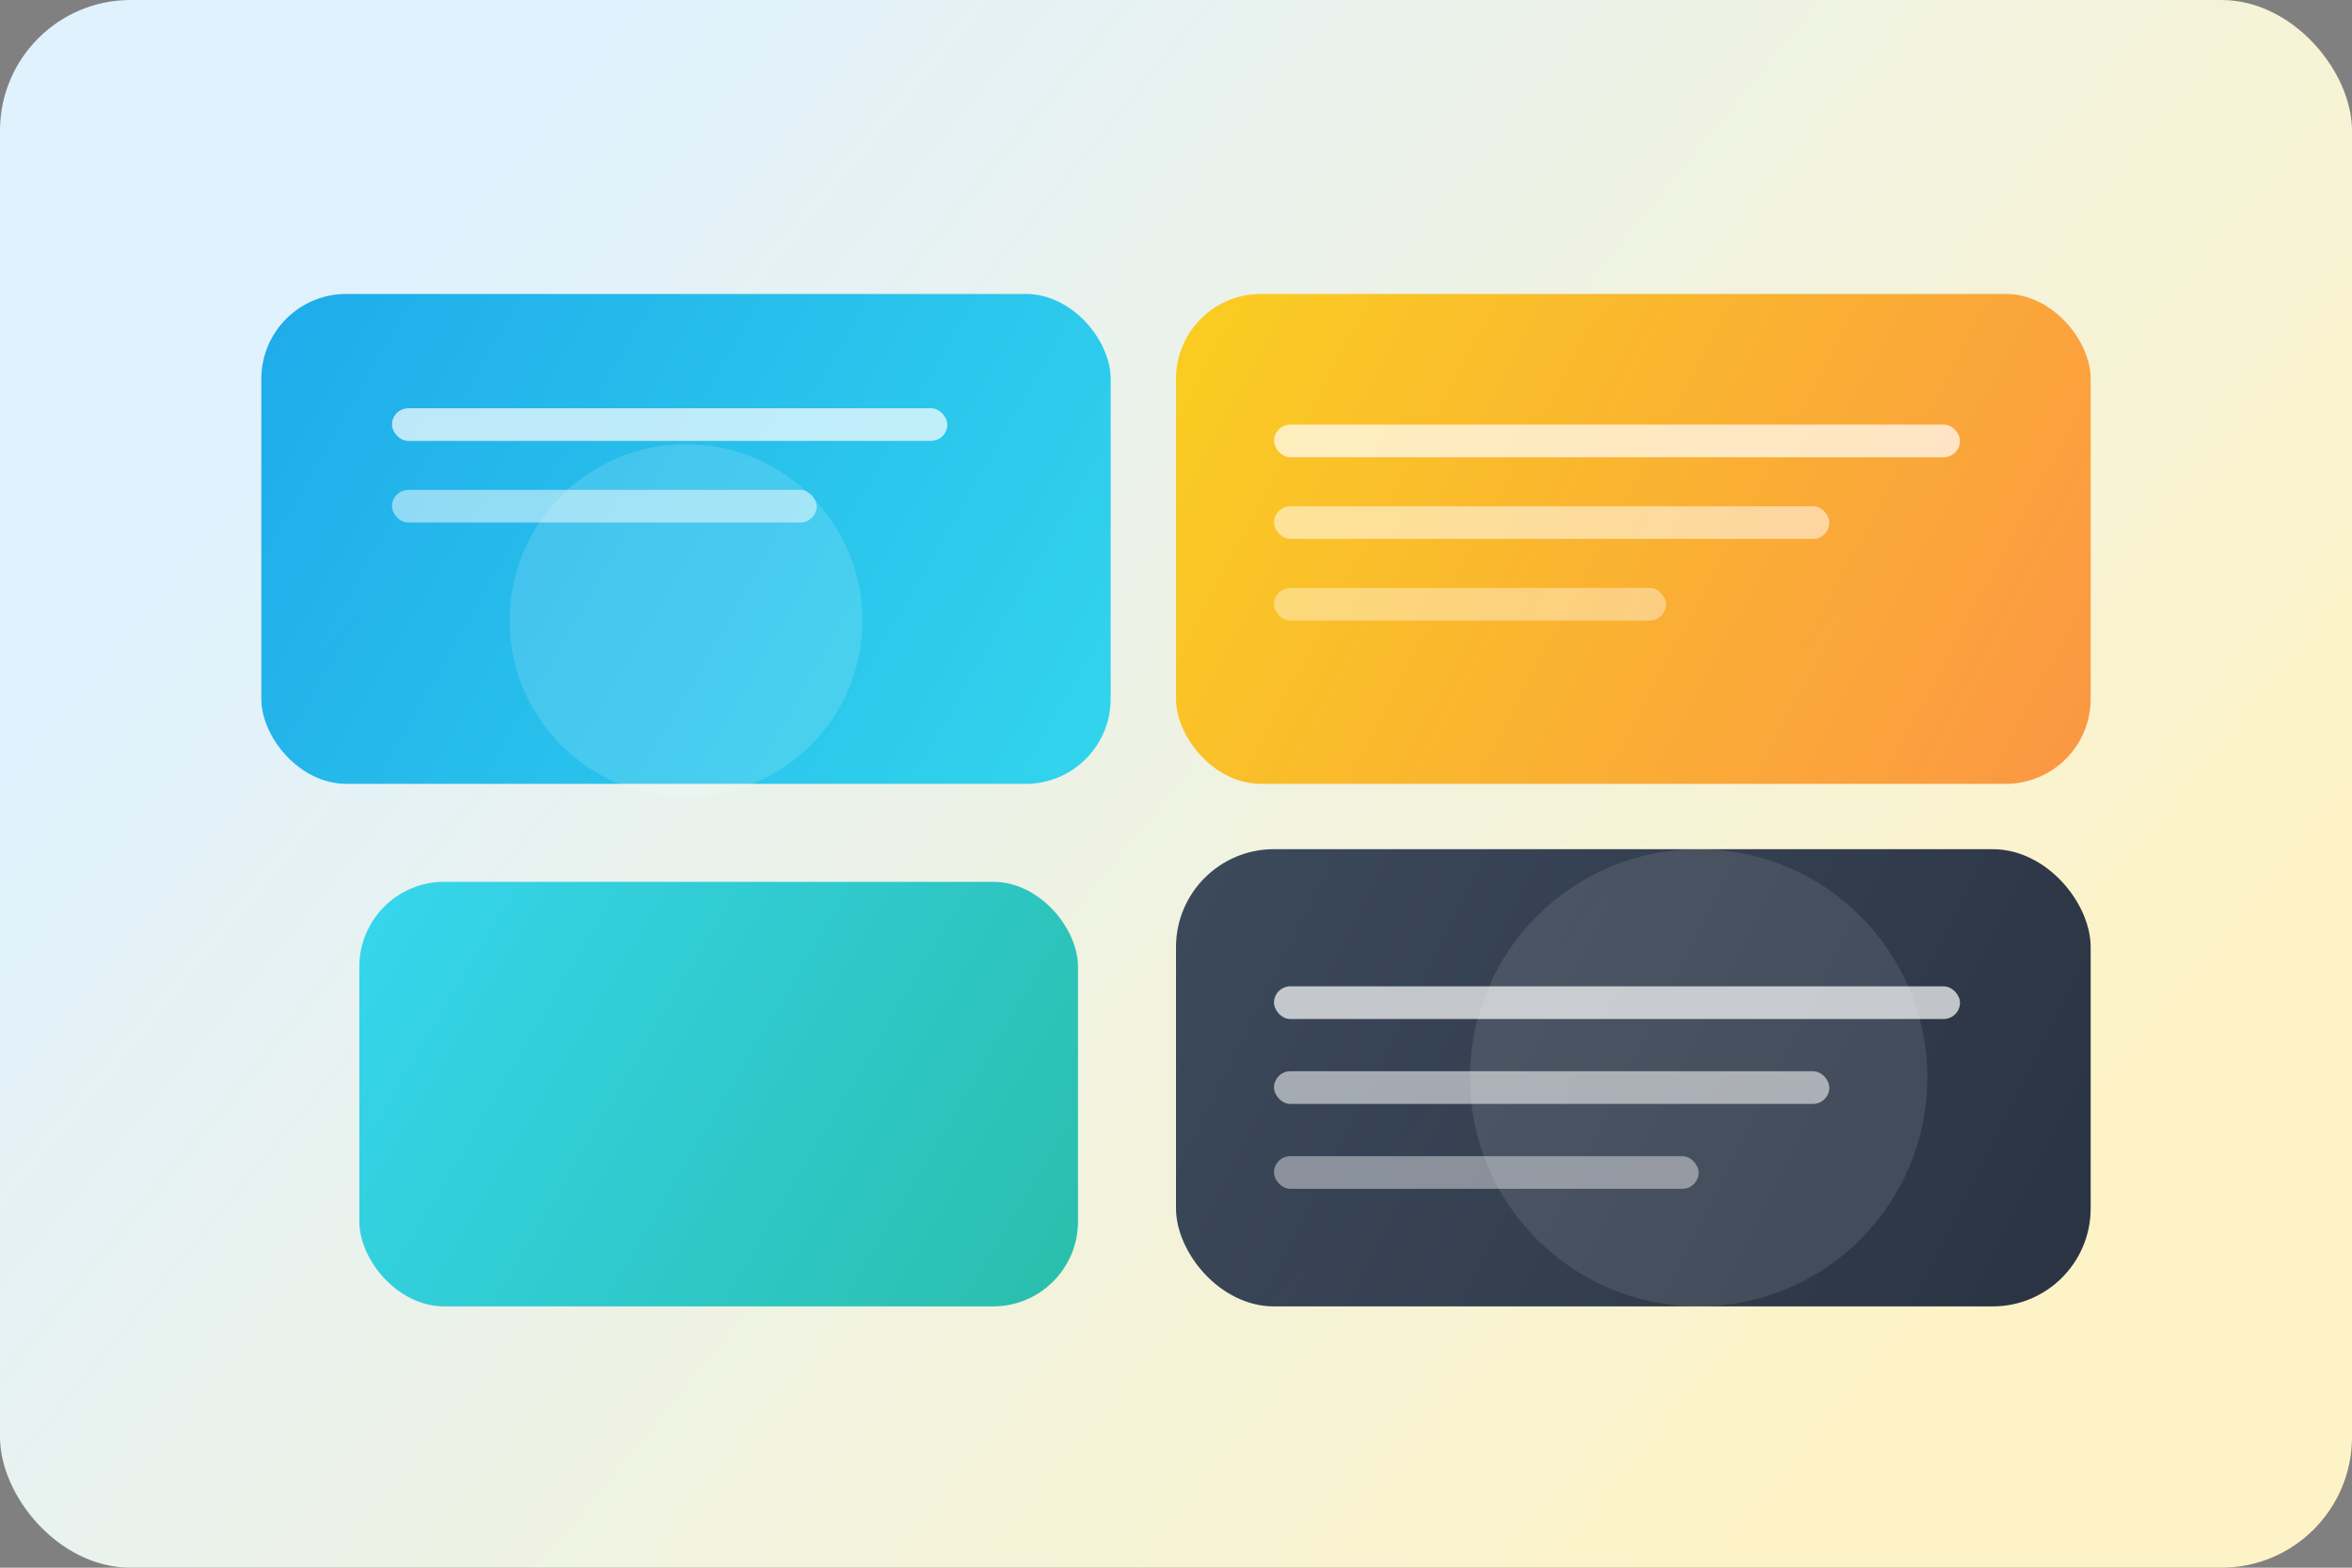 <svg width="720" height="480" viewBox="0 0 720 480" fill="none" xmlns="http://www.w3.org/2000/svg">
  <rect x="0" y="0" width="720" height="480" fill="#808080" stroke="none"/>
  <rect width="720" height="480" rx="40" fill="url(#paint0_linear)" />
  <rect x="80" y="90" width="260" height="150" rx="26" fill="url(#paint1_linear)" opacity="0.92" />
  <rect x="360" y="90" width="280" height="150" rx="26" fill="url(#paint2_linear)" opacity="0.95" />
  <rect x="110" y="270" width="220" height="130" rx="26" fill="url(#paint3_linear)" opacity="0.9" />
  <rect x="360" y="260" width="280" height="140" rx="30" fill="url(#paint4_linear)" opacity="0.95" />
  <circle cx="210" cy="190" r="54" fill="#FFFFFF" opacity="0.14" />
  <circle cx="520" cy="330" r="70" fill="#FFFFFF" opacity="0.1" />
  <rect x="120" y="125" width="170" height="10" rx="5" fill="white" opacity="0.7" />
  <rect x="120" y="150" width="130" height="10" rx="5" fill="white" opacity="0.5" />
  <rect x="390" y="130" width="210" height="10" rx="5" fill="white" opacity="0.7" />
  <rect x="390" y="155" width="170" height="10" rx="5" fill="white" opacity="0.52" />
  <rect x="390" y="180" width="120" height="10" rx="5" fill="white" opacity="0.38" />
  <rect x="390" y="302" width="210" height="10" rx="5" fill="white" opacity="0.7" />
  <rect x="390" y="328" width="170" height="10" rx="5" fill="white" opacity="0.55" />
  <rect x="390" y="354" width="130" height="10" rx="5" fill="white" opacity="0.42" />
  <defs>
    <linearGradient id="paint0_linear" x1="140" y1="60" x2="580" y2="420" gradientUnits="userSpaceOnUse">
      <stop stop-color="#E0F2FE" />
      <stop offset="1" stop-color="#FEF3C7" />
    </linearGradient>
    <linearGradient id="paint1_linear" x1="80" y1="90" x2="340" y2="240" gradientUnits="userSpaceOnUse">
      <stop stop-color="#0EA5E9" />
      <stop offset="1" stop-color="#22D3EE" />
    </linearGradient>
    <linearGradient id="paint2_linear" x1="360" y1="90" x2="640" y2="240" gradientUnits="userSpaceOnUse">
      <stop stop-color="#FACC15" />
      <stop offset="1" stop-color="#FB923C" />
    </linearGradient>
    <linearGradient id="paint3_linear" x1="110" y1="270" x2="330" y2="400" gradientUnits="userSpaceOnUse">
      <stop stop-color="#22D3EE" />
      <stop offset="1" stop-color="#14B8A6" />
    </linearGradient>
    <linearGradient id="paint4_linear" x1="360" y1="260" x2="640" y2="400" gradientUnits="userSpaceOnUse">
      <stop stop-color="#334155" />
      <stop offset="1" stop-color="#1E293B" />
    </linearGradient>
  </defs>
</svg>
